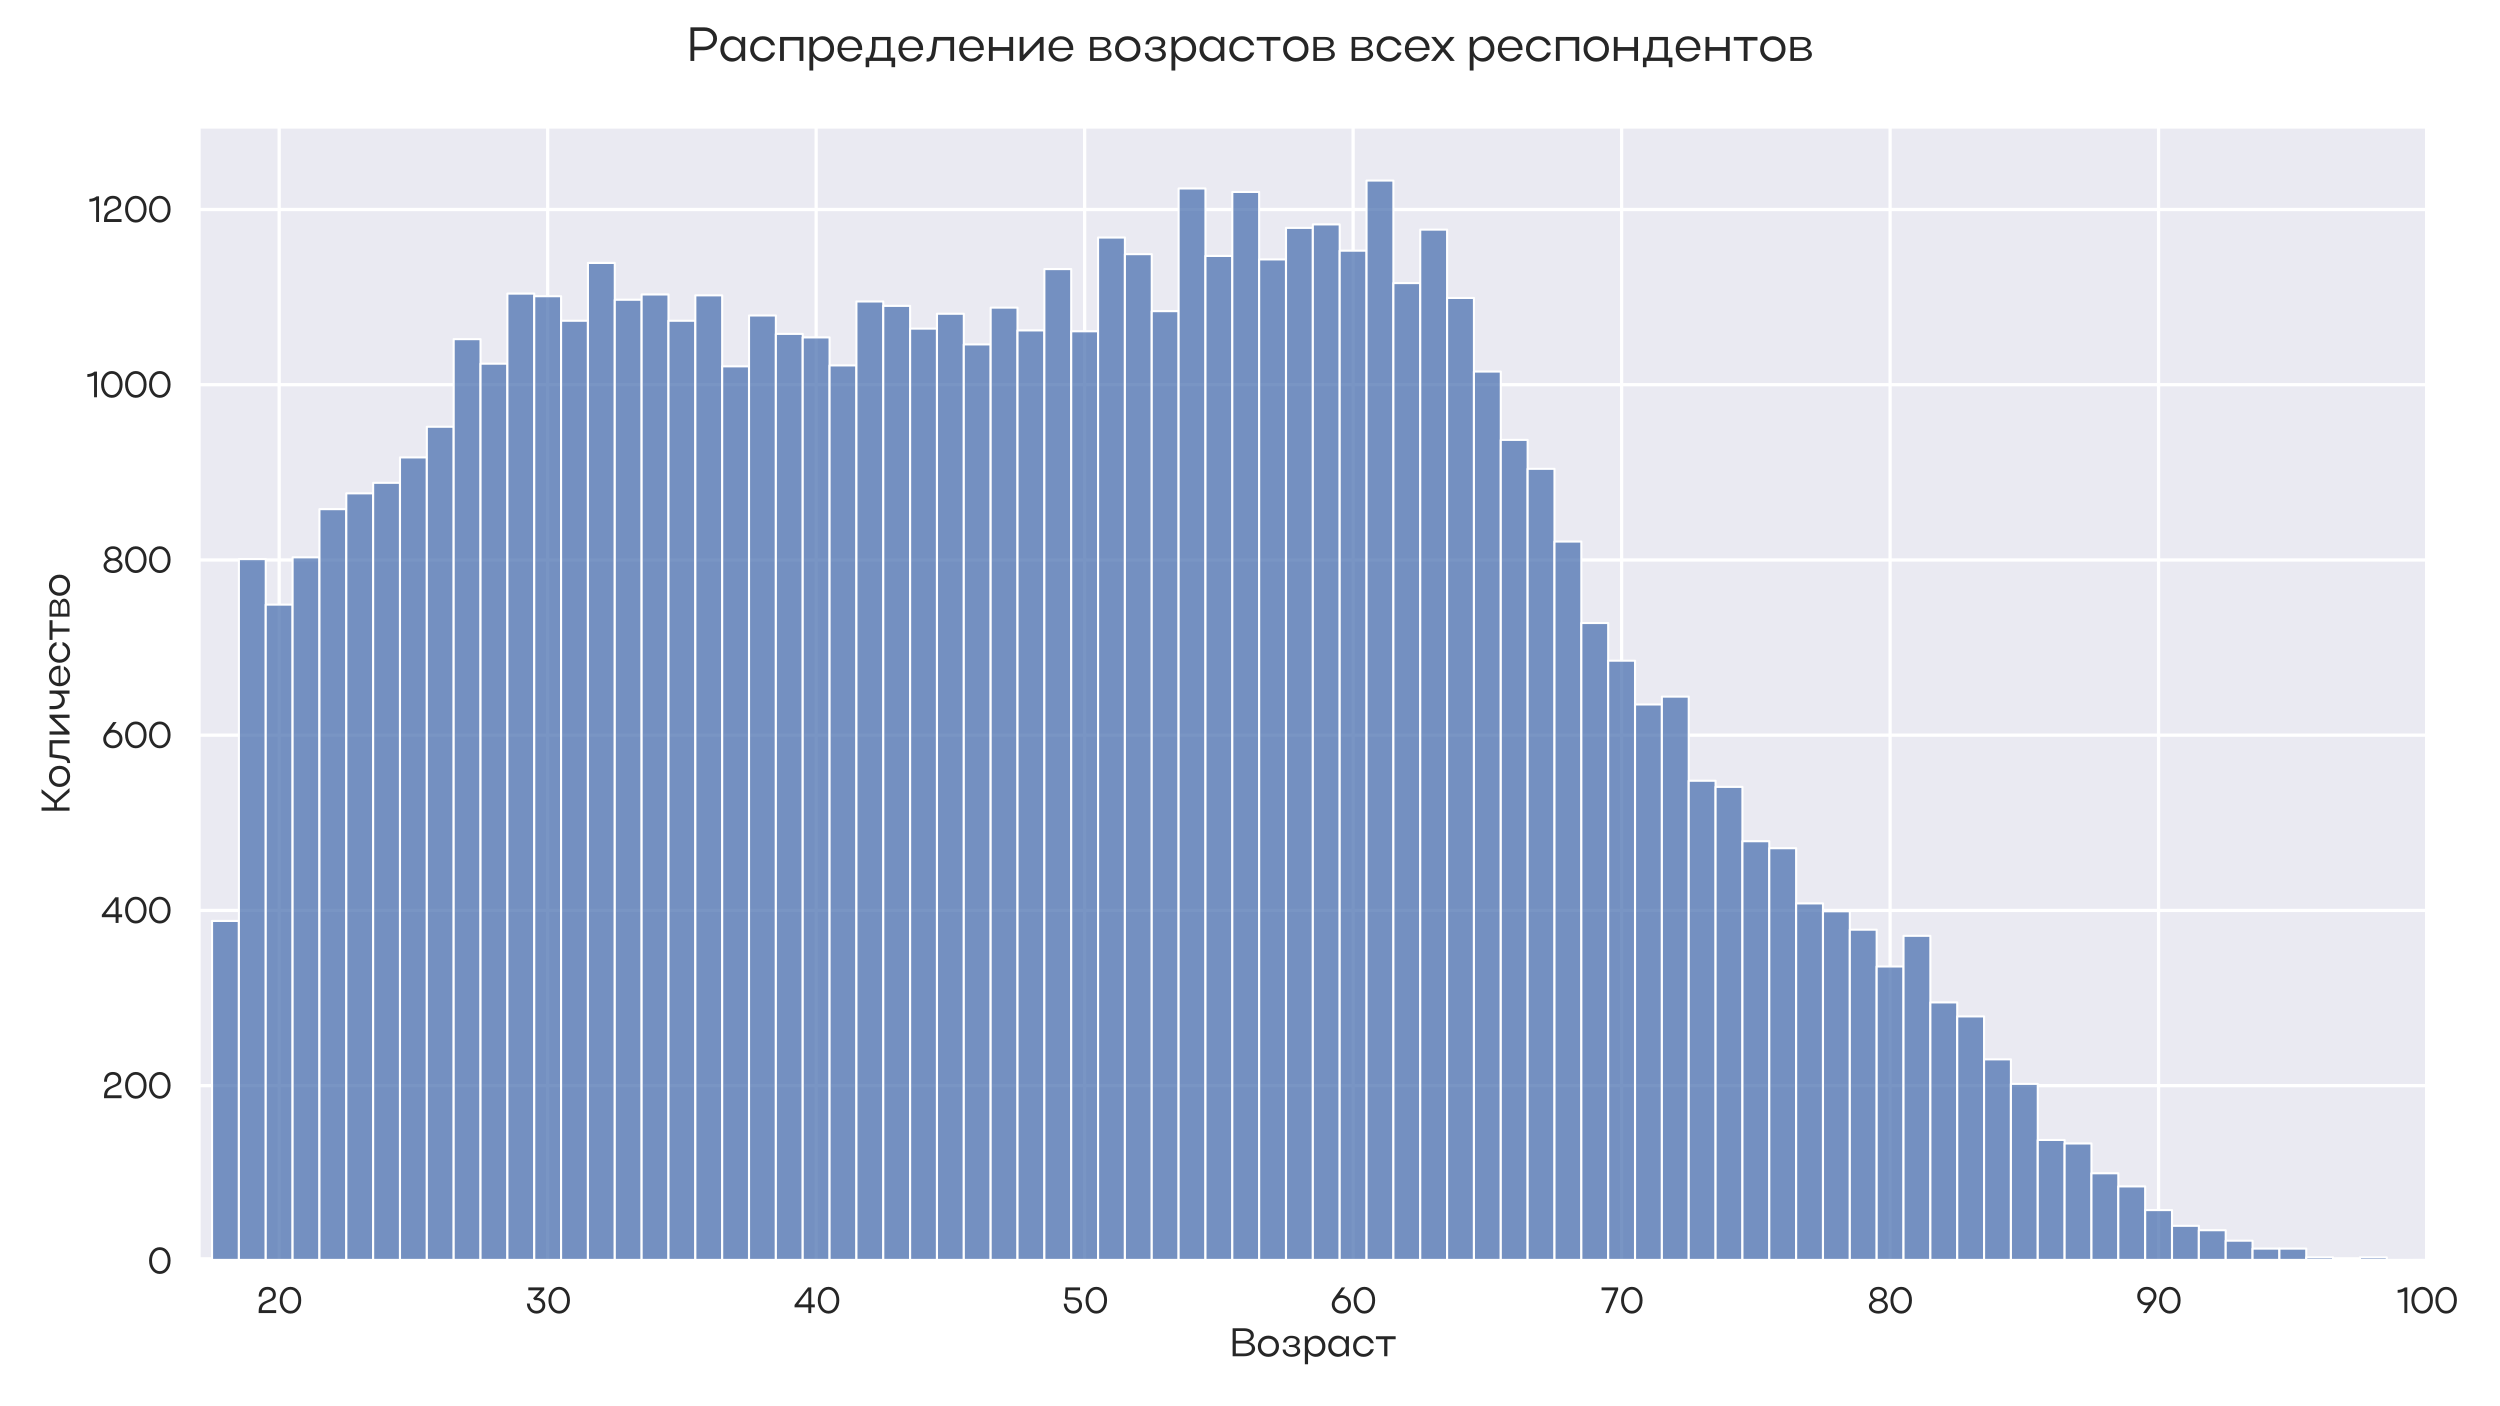 <?xml version="1.0" encoding="utf-8" standalone="no"?>
<!DOCTYPE svg PUBLIC "-//W3C//DTD SVG 1.1//EN"
  "http://www.w3.org/Graphics/SVG/1.1/DTD/svg11.dtd">
<svg xmlns:xlink="http://www.w3.org/1999/xlink" width="1152pt" height="648pt" viewBox="0 0 1152 648" xmlns="http://www.w3.org/2000/svg" version="1.1">
 <defs>
  <style type="text/css">*{stroke-linejoin: round; stroke-linecap: butt}</style>
 </defs>
 <g id="figure_1">
  <g id="patch_1">
   <path d="M 0 648 
L 1152 648 
L 1152 0 
L 0 0 
z
" style="fill: #ffffff"/>
  </g>
  <g id="axes_1">
   <g id="patch_2">
    <path d="M 91.526 581.01 
L 1118.394 581.01 
L 1118.394 58.32 
L 91.526 58.32 
z
" style="fill: #eaeaf2"/>
   </g>
   <g id="matplotlib.axis_1">
    <g id="xtick_1">
     <g id="line2d_1">
      <path d="M 128.642 581.01 
L 128.642 58.32 
" clip-path="url(#p8c863310c8)" style="fill: none; stroke: #ffffff; stroke-width: 1.5; stroke-linecap: round"/>
     </g>
     <g id="text_1">
      <!-- 20 -->
      <g style="fill: #262626" transform="translate(118.057 605.06) scale(0.165 -0.165)">
       <defs>
        <path id="Actay-Regular-32" d="M 1971 4576 
Q 2637 4576 3033 4211 
Q 3430 3846 3430 3200 
Q 3430 2867 3299 2633 
Q 3168 2400 2957 2262 
Q 2746 2125 2486 2019 
Q 2227 1914 1968 1802 
Q 1709 1690 1491 1542 
Q 1274 1395 1130 1132 
Q 986 870 973 512 
L 3488 512 
L 3488 0 
L 429 0 
L 429 339 
Q 429 806 566 1145 
Q 704 1485 925 1670 
Q 1146 1856 1411 1990 
Q 1677 2125 1939 2224 
Q 2202 2323 2422 2435 
Q 2643 2547 2780 2745 
Q 2918 2944 2918 3226 
Q 2918 3629 2659 3859 
Q 2400 4090 1971 4090 
Q 1485 4090 1213 3776 
Q 941 3462 941 2874 
L 429 2874 
Q 429 3667 848 4121 
Q 1267 4576 1971 4576 
z
" transform="scale(0.016)"/>
        <path id="Actay-Regular-30" d="M 275 2234 
Q 275 3245 803 3910 
Q 1331 4576 2144 4576 
Q 2963 4576 3494 3923 
Q 4026 3270 4026 2234 
Q 4026 1210 3494 557 
Q 2963 -96 2144 -96 
Q 1338 -96 806 569 
Q 275 1235 275 2234 
z
M 787 2240 
Q 787 1440 1171 915 
Q 1555 390 2150 390 
Q 2746 390 3130 912 
Q 3514 1434 3514 2240 
Q 3514 3053 3133 3571 
Q 2752 4090 2150 4090 
Q 1549 4090 1168 3568 
Q 787 3046 787 2240 
z
" transform="scale(0.016)"/>
       </defs>
       <use xlink:href="#Actay-Regular-32"/>
       <use xlink:href="#Actay-Regular-30" x="61.3"/>
      </g>
     </g>
    </g>
    <g id="xtick_2">
     <g id="line2d_2">
      <path d="M 252.361 581.01 
L 252.361 58.32 
" clip-path="url(#p8c863310c8)" style="fill: none; stroke: #ffffff; stroke-width: 1.5; stroke-linecap: round"/>
     </g>
     <g id="text_2">
      <!-- 30 -->
      <g style="fill: #262626" transform="translate(241.669 605.06) scale(0.165 -0.165)">
       <defs>
        <path id="Actay-Regular-33" d="M 2739 3968 
L 672 3968 
L 672 4480 
L 3450 4480 
L 3450 4051 
L 2157 2656 
L 2208 2656 
Q 2822 2656 3228 2317 
Q 3635 1978 3635 1325 
Q 3635 717 3200 310 
Q 2765 -96 2106 -96 
Q 1402 -96 915 413 
Q 429 922 429 1664 
L 941 1664 
Q 941 1120 1270 755 
Q 1600 390 2093 390 
Q 2534 390 2828 656 
Q 3123 922 3123 1318 
Q 3123 1734 2844 1993 
Q 2566 2253 2106 2253 
L 1779 2253 
L 1504 2566 
L 2739 3968 
z
" transform="scale(0.016)"/>
       </defs>
       <use xlink:href="#Actay-Regular-33"/>
       <use xlink:href="#Actay-Regular-30" x="62.6"/>
      </g>
     </g>
    </g>
    <g id="xtick_3">
     <g id="line2d_3">
      <path d="M 376.08 581.01 
L 376.08 58.32 
" clip-path="url(#p8c863310c8)" style="fill: none; stroke: #ffffff; stroke-width: 1.5; stroke-linecap: round"/>
     </g>
     <g id="text_3">
      <!-- 40 -->
      <g style="fill: #262626" transform="translate(364.991 605.06) scale(0.165 -0.165)">
       <defs>
        <path id="Actay-Regular-34" d="M 429 998 
L 429 1421 
L 2784 4480 
L 2835 4474 
L 2835 4480 
L 3347 4480 
L 3347 1510 
L 3968 1510 
L 3968 998 
L 3347 998 
L 3347 0 
L 2835 0 
L 2835 998 
L 429 998 
z
M 1069 1510 
L 2835 1510 
L 2835 3885 
L 1069 1510 
z
" transform="scale(0.016)"/>
       </defs>
       <use xlink:href="#Actay-Regular-34"/>
       <use xlink:href="#Actay-Regular-30" x="67.4"/>
      </g>
     </g>
    </g>
    <g id="xtick_4">
     <g id="line2d_4">
      <path d="M 499.799 581.01 
L 499.799 58.32 
" clip-path="url(#p8c863310c8)" style="fill: none; stroke: #ffffff; stroke-width: 1.5; stroke-linecap: round"/>
     </g>
     <g id="text_4">
      <!-- 50 -->
      <g style="fill: #262626" transform="translate(489.041 605.06) scale(0.165 -0.165)">
       <defs>
        <path id="Actay-Regular-35" d="M 2086 -96 
Q 1395 -96 912 406 
Q 429 909 429 1638 
L 941 1638 
Q 941 1094 1267 742 
Q 1594 390 2086 390 
Q 2541 390 2825 662 
Q 3110 934 3110 1370 
Q 3110 1818 2803 2077 
Q 2496 2336 1971 2336 
L 870 2336 
L 634 2605 
L 736 4480 
L 3277 4480 
L 3277 3968 
L 1184 3968 
L 1120 2746 
L 2022 2746 
Q 2758 2746 3190 2371 
Q 3622 1997 3622 1370 
Q 3622 736 3187 320 
Q 2752 -96 2086 -96 
z
" transform="scale(0.016)"/>
       </defs>
       <use xlink:href="#Actay-Regular-35"/>
       <use xlink:href="#Actay-Regular-30" x="63.4"/>
      </g>
     </g>
    </g>
    <g id="xtick_5">
     <g id="line2d_5">
      <path d="M 623.518 581.01 
L 623.518 58.32 
" clip-path="url(#p8c863310c8)" style="fill: none; stroke: #ffffff; stroke-width: 1.5; stroke-linecap: round"/>
     </g>
     <g id="text_5">
      <!-- 60 -->
      <g style="fill: #262626" transform="translate(612.95 605.06) scale(0.165 -0.165)">
       <defs>
        <path id="Actay-Regular-36" d="M 275 1517 
Q 275 2042 634 2554 
L 2010 4480 
L 2618 4480 
L 1651 3110 
Q 1779 3136 1958 3136 
Q 2688 3136 3161 2681 
Q 3635 2227 3635 1516 
Q 3635 806 3161 355 
Q 2688 -96 1958 -96 
Q 1229 -96 752 361 
Q 275 819 275 1517 
z
M 787 1517 
Q 787 1030 1120 710 
Q 1453 390 1958 390 
Q 2477 390 2800 704 
Q 3123 1018 3123 1517 
Q 3123 2016 2796 2333 
Q 2470 2650 1958 2650 
Q 1453 2650 1120 2330 
Q 787 2010 787 1517 
z
" transform="scale(0.016)"/>
       </defs>
       <use xlink:href="#Actay-Regular-36"/>
       <use xlink:href="#Actay-Regular-30" x="61.1"/>
      </g>
     </g>
    </g>
    <g id="xtick_6">
     <g id="line2d_6">
      <path d="M 747.237 581.01 
L 747.237 58.32 
" clip-path="url(#p8c863310c8)" style="fill: none; stroke: #ffffff; stroke-width: 1.5; stroke-linecap: round"/>
     </g>
     <g id="text_6">
      <!-- 70 -->
      <g style="fill: #262626" transform="translate(737.155 605.06) scale(0.165 -0.165)">
       <defs>
        <path id="Actay-Regular-37" d="M 2637 3968 
L 320 3968 
L 320 4480 
L 3213 4480 
L 3213 4051 
L 1530 0 
L 986 0 
L 2637 3968 
z
" transform="scale(0.016)"/>
       </defs>
       <use xlink:href="#Actay-Regular-37"/>
       <use xlink:href="#Actay-Regular-30" x="55.2"/>
      </g>
     </g>
    </g>
    <g id="xtick_7">
     <g id="line2d_7">
      <path d="M 870.956 581.01 
L 870.956 58.32 
" clip-path="url(#p8c863310c8)" style="fill: none; stroke: #ffffff; stroke-width: 1.5; stroke-linecap: round"/>
     </g>
     <g id="text_7">
      <!-- 80 -->
      <g style="fill: #262626" transform="translate(860.462 605.06) scale(0.165 -0.165)">
       <defs>
        <path id="Actay-Regular-38" d="M 275 1184 
Q 275 1530 515 1821 
Q 755 2112 1133 2285 
Q 826 2464 643 2739 
Q 461 3014 461 3334 
Q 461 3866 877 4221 
Q 1293 4576 1926 4576 
Q 2566 4576 2985 4230 
Q 3405 3885 3405 3334 
Q 3405 3002 3229 2730 
Q 3053 2458 2752 2285 
Q 3130 2118 3360 1830 
Q 3590 1542 3590 1184 
Q 3590 621 3120 262 
Q 2650 -96 1926 -96 
Q 1216 -96 745 269 
Q 275 634 275 1184 
z
M 928 3296 
Q 928 2963 1225 2713 
Q 1523 2464 1920 2464 
Q 2342 2464 2636 2704 
Q 2931 2944 2931 3296 
Q 2931 3654 2649 3884 
Q 2368 4115 1920 4115 
Q 1491 4115 1209 3881 
Q 928 3648 928 3296 
z
M 787 1216 
Q 787 845 1110 608 
Q 1434 371 1926 371 
Q 2438 371 2758 608 
Q 3078 845 3078 1216 
Q 3078 1568 2739 1821 
Q 2400 2074 1926 2074 
Q 1472 2074 1129 1814 
Q 787 1555 787 1216 
z
" transform="scale(0.016)"/>
       </defs>
       <use xlink:href="#Actay-Regular-38"/>
       <use xlink:href="#Actay-Regular-30" x="60.2"/>
      </g>
     </g>
    </g>
    <g id="xtick_8">
     <g id="line2d_8">
      <path d="M 994.675 581.01 
L 994.675 58.32 
" clip-path="url(#p8c863310c8)" style="fill: none; stroke: #ffffff; stroke-width: 1.5; stroke-linecap: round"/>
     </g>
     <g id="text_8">
      <!-- 90 -->
      <g style="fill: #262626" transform="translate(984.108 605.06) scale(0.165 -0.165)">
       <defs>
        <path id="Actay-Regular-39" d="M 3635 2970 
Q 3635 2458 3226 1882 
L 1888 0 
L 1286 0 
L 2253 1376 
Q 2125 1350 1952 1350 
Q 1222 1350 748 1804 
Q 275 2259 275 2969 
Q 275 3680 745 4128 
Q 1216 4576 1952 4576 
Q 2675 4576 3155 4118 
Q 3635 3661 3635 2970 
z
M 3123 2970 
Q 3123 3456 2787 3776 
Q 2451 4096 1952 4096 
Q 1434 4096 1110 3785 
Q 787 3475 787 2970 
Q 787 2470 1110 2150 
Q 1434 1830 1952 1830 
Q 2451 1830 2787 2153 
Q 3123 2477 3123 2970 
z
" transform="scale(0.016)"/>
       </defs>
       <use xlink:href="#Actay-Regular-39"/>
       <use xlink:href="#Actay-Regular-30" x="61.1"/>
      </g>
     </g>
    </g>
    <g id="xtick_9">
     <g id="line2d_9">
      <path d="M 1118.394 581.01 
L 1118.394 58.32 
" clip-path="url(#p8c863310c8)" style="fill: none; stroke: #ffffff; stroke-width: 1.5; stroke-linecap: round"/>
     </g>
     <g id="text_9">
      <!-- 100 -->
      <g style="fill: #262626" transform="translate(1104.229 605.06) scale(0.165 -0.165)">
       <defs>
        <path id="Actay-Regular-31" d="M 230 3539 
L 230 4038 
Q 941 4058 1491 4480 
L 1914 4480 
L 1914 0 
L 1402 0 
L 1402 3821 
Q 928 3558 230 3539 
z
" transform="scale(0.016)"/>
       </defs>
       <use xlink:href="#Actay-Regular-31"/>
       <use xlink:href="#Actay-Regular-30" x="37.7"/>
       <use xlink:href="#Actay-Regular-30" x="104.7"/>
      </g>
     </g>
    </g>
    <g id="text_10">
     <!-- Возраст -->
     <g style="fill: #262626" transform="translate(566.575 624.96) scale(0.18 -0.18)">
      <defs>
       <path id="Actay-Regular-412" d="M 493 0 
L 493 4480 
L 2330 4480 
Q 3027 4480 3456 4163 
Q 3885 3846 3885 3322 
Q 3885 2970 3654 2698 
Q 3424 2426 3034 2285 
Q 3533 2170 3811 1888 
Q 4090 1606 4090 1203 
Q 4090 672 3594 336 
Q 3098 0 2330 0 
L 493 0 
z
M 3392 3264 
Q 3392 3603 3097 3820 
Q 2803 4038 2330 4038 
L 1005 4038 
L 1005 2483 
L 2330 2483 
Q 2771 2483 3081 2710 
Q 3392 2938 3392 3264 
z
M 3225 672 
Q 3571 896 3571 1261 
Q 3571 1626 3238 1837 
Q 2906 2048 2330 2048 
L 1005 2048 
L 1005 448 
L 2330 448 
Q 2880 448 3225 672 
z
" transform="scale(0.016)"/>
       <path id="Actay-Regular-43e" d="M 275 1594 
Q 275 2330 755 2813 
Q 1235 3296 1958 3296 
Q 2701 3296 3181 2822 
Q 3661 2349 3661 1594 
Q 3661 851 3181 377 
Q 2701 -96 1958 -96 
Q 1235 -96 755 387 
Q 275 870 275 1594 
z
M 787 1600 
Q 787 1082 1123 736 
Q 1459 390 1958 390 
Q 2490 390 2819 723 
Q 3149 1056 3149 1600 
Q 3149 2144 2819 2480 
Q 2490 2816 1958 2816 
Q 1453 2816 1120 2470 
Q 787 2125 787 1600 
z
" transform="scale(0.016)"/>
       <path id="Actay-Regular-437" d="M 1830 -96 
Q 1229 -96 829 230 
Q 429 557 429 1075 
L 902 1075 
Q 902 723 1168 508 
Q 1434 294 1830 294 
Q 2240 294 2493 457 
Q 2746 621 2746 889 
Q 2746 1158 2483 1321 
Q 2221 1485 1786 1485 
L 1453 1485 
L 1453 1805 
L 1786 1805 
Q 2234 1805 2445 1936 
Q 2656 2067 2656 2355 
Q 2656 2611 2432 2755 
Q 2208 2899 1818 2899 
Q 1466 2899 1229 2697 
Q 992 2496 992 2202 
L 518 2202 
Q 518 2656 892 2966 
Q 1267 3277 1811 3277 
Q 2419 3277 2784 3037 
Q 3149 2797 3149 2406 
Q 3149 1843 2579 1651 
Q 3238 1421 3238 838 
Q 3238 422 2848 163 
Q 2458 -96 1830 -96 
z
" transform="scale(0.016)"/>
       <path id="Actay-Regular-440" d="M 499 3200 
L 941 3200 
L 1005 2566 
Q 1210 2912 1539 3104 
Q 1869 3296 2266 3296 
Q 2918 3296 3353 2813 
Q 3789 2330 3789 1606 
Q 3789 870 3357 387 
Q 2925 -96 2266 -96 
Q 1869 -96 1539 96 
Q 1210 288 1011 634 
L 1011 -1280 
L 499 -1280 
L 499 3200 
z
M 2950 716 
Q 3277 1062 3277 1600 
Q 3277 2138 2950 2486 
Q 2624 2835 2131 2835 
Q 1632 2835 1321 2492 
Q 1011 2150 1011 1600 
Q 1011 1056 1324 713 
Q 1638 371 2131 371 
Q 2624 371 2950 716 
z
" transform="scale(0.016)"/>
       <path id="Actay-Regular-430" d="M 3578 0 
L 3136 0 
L 3072 659 
Q 2880 301 2547 102 
Q 2214 -96 1811 -96 
Q 1152 -96 710 387 
Q 269 870 269 1594 
Q 269 2323 710 2809 
Q 1152 3296 1811 3296 
Q 2214 3296 2544 3097 
Q 2874 2899 3066 2541 
L 3136 3200 
L 3578 3200 
L 3578 0 
z
M 781 1600 
Q 781 1069 1110 720 
Q 1440 371 1946 371 
Q 2438 371 2752 713 
Q 3066 1056 3066 1600 
Q 3066 2144 2752 2489 
Q 2438 2835 1946 2835 
Q 1434 2835 1107 2489 
Q 781 2144 781 1600 
z
" transform="scale(0.016)"/>
       <path id="Actay-Regular-441" d="M 1116 2483 
Q 787 2131 787 1600 
Q 787 1069 1116 720 
Q 1446 371 1952 371 
Q 2349 371 2646 576 
Q 2944 781 3072 1126 
L 3603 1126 
Q 3443 570 3001 237 
Q 2560 -96 1952 -96 
Q 1235 -96 755 387 
Q 275 870 275 1594 
Q 275 2330 752 2813 
Q 1229 3296 1952 3296 
Q 2554 3296 2995 2966 
Q 3437 2637 3597 2080 
L 3066 2080 
Q 2931 2419 2633 2627 
Q 2336 2835 1952 2835 
Q 1446 2835 1116 2483 
z
" transform="scale(0.016)"/>
       <path id="Actay-Regular-442" d="M 1485 0 
L 1485 2720 
L 166 2720 
L 166 3200 
L 3322 3200 
L 3322 2720 
L 1997 2720 
L 1997 0 
L 1485 0 
z
" transform="scale(0.016)"/>
      </defs>
      <use xlink:href="#Actay-Regular-412"/>
      <use xlink:href="#Actay-Regular-43e" x="68"/>
      <use xlink:href="#Actay-Regular-437" x="129.1"/>
      <use xlink:href="#Actay-Regular-440" x="184.8"/>
      <use xlink:href="#Actay-Regular-430" x="248.3"/>
      <use xlink:href="#Actay-Regular-441" x="311.8"/>
      <use xlink:href="#Actay-Regular-442" x="372.1"/>
     </g>
    </g>
   </g>
   <g id="matplotlib.axis_2">
    <g id="ytick_1">
     <g id="line2d_10">
      <path d="M 91.526 581.01 
L 1118.394 581.01 
" clip-path="url(#p8c863310c8)" style="fill: none; stroke: #ffffff; stroke-width: 1.5; stroke-linecap: round"/>
     </g>
     <g id="text_11">
      <!-- 0 -->
      <g style="fill: #262626" transform="translate(67.971 586.785) scale(0.165 -0.165)">
       <use xlink:href="#Actay-Regular-30"/>
      </g>
     </g>
    </g>
    <g id="ytick_2">
     <g id="line2d_11">
      <path d="M 91.526 500.264 
L 1118.394 500.264 
" clip-path="url(#p8c863310c8)" style="fill: none; stroke: #ffffff; stroke-width: 1.5; stroke-linecap: round"/>
     </g>
     <g id="text_12">
      <!-- 200 -->
      <g style="fill: #262626" transform="translate(46.802 506.039) scale(0.165 -0.165)">
       <use xlink:href="#Actay-Regular-32"/>
       <use xlink:href="#Actay-Regular-30" x="61.3"/>
       <use xlink:href="#Actay-Regular-30" x="128.3"/>
      </g>
     </g>
    </g>
    <g id="ytick_3">
     <g id="line2d_12">
      <path d="M 91.526 419.518 
L 1118.394 419.518 
" clip-path="url(#p8c863310c8)" style="fill: none; stroke: #ffffff; stroke-width: 1.5; stroke-linecap: round"/>
     </g>
     <g id="text_13">
      <!-- 400 -->
      <g style="fill: #262626" transform="translate(45.794 425.293) scale(0.165 -0.165)">
       <use xlink:href="#Actay-Regular-34"/>
       <use xlink:href="#Actay-Regular-30" x="67.4"/>
       <use xlink:href="#Actay-Regular-30" x="134.4"/>
      </g>
     </g>
    </g>
    <g id="ytick_4">
     <g id="line2d_13">
      <path d="M 91.526 338.772 
L 1118.394 338.772 
" clip-path="url(#p8c863310c8)" style="fill: none; stroke: #ffffff; stroke-width: 1.5; stroke-linecap: round"/>
     </g>
     <g id="text_14">
      <!-- 600 -->
      <g style="fill: #262626" transform="translate(46.836 344.547) scale(0.165 -0.165)">
       <use xlink:href="#Actay-Regular-36"/>
       <use xlink:href="#Actay-Regular-30" x="61.1"/>
       <use xlink:href="#Actay-Regular-30" x="128.1"/>
      </g>
     </g>
    </g>
    <g id="ytick_5">
     <g id="line2d_14">
      <path d="M 91.526 258.025 
L 1118.394 258.025 
" clip-path="url(#p8c863310c8)" style="fill: none; stroke: #ffffff; stroke-width: 1.5; stroke-linecap: round"/>
     </g>
     <g id="text_15">
      <!-- 800 -->
      <g style="fill: #262626" transform="translate(46.983 263.8) scale(0.165 -0.165)">
       <use xlink:href="#Actay-Regular-38"/>
       <use xlink:href="#Actay-Regular-30" x="60.2"/>
       <use xlink:href="#Actay-Regular-30" x="127.2"/>
      </g>
     </g>
    </g>
    <g id="ytick_6">
     <g id="line2d_15">
      <path d="M 91.526 177.279 
L 1118.394 177.279 
" clip-path="url(#p8c863310c8)" style="fill: none; stroke: #ffffff; stroke-width: 1.5; stroke-linecap: round"/>
     </g>
     <g id="text_16">
      <!-- 1000 -->
      <g style="fill: #262626" transform="translate(39.64 183.054) scale(0.165 -0.165)">
       <use xlink:href="#Actay-Regular-31"/>
       <use xlink:href="#Actay-Regular-30" x="37.7"/>
       <use xlink:href="#Actay-Regular-30" x="104.7"/>
       <use xlink:href="#Actay-Regular-30" x="171.7"/>
      </g>
     </g>
    </g>
    <g id="ytick_7">
     <g id="line2d_16">
      <path d="M 91.526 96.533 
L 1118.394 96.533 
" clip-path="url(#p8c863310c8)" style="fill: none; stroke: #ffffff; stroke-width: 1.5; stroke-linecap: round"/>
     </g>
     <g id="text_17">
      <!-- 1200 -->
      <g style="fill: #262626" transform="translate(40.581 102.308) scale(0.165 -0.165)">
       <use xlink:href="#Actay-Regular-31"/>
       <use xlink:href="#Actay-Regular-32" x="37.7"/>
       <use xlink:href="#Actay-Regular-30" x="99"/>
       <use xlink:href="#Actay-Regular-30" x="166"/>
      </g>
     </g>
    </g>
    <g id="text_18">
     <!-- Количество -->
     <g style="fill: #262626" transform="translate(32.04 374.978) rotate(-90) scale(0.18 -0.18)">
      <defs>
       <path id="Actay-Regular-41a" d="M 1005 2010 
L 1005 0 
L 493 0 
L 493 4480 
L 1005 4480 
L 1005 2470 
L 1734 2470 
L 3322 4480 
L 3936 4480 
L 2144 2240 
L 4109 0 
L 3475 0 
L 1728 2010 
L 1005 2010 
z
" transform="scale(0.016)"/>
       <path id="Actay-Regular-43b" d="M 986 1338 
L 1235 3200 
L 3942 3200 
L 3942 0 
L 3430 0 
L 3430 2720 
L 1683 2720 
L 1498 1299 
Q 1414 538 1132 221 
Q 851 -96 275 -96 
L 275 371 
Q 602 371 758 588 
Q 915 806 986 1338 
z
" transform="scale(0.016)"/>
       <path id="Actay-Regular-438" d="M 3680 0 
L 3168 0 
L 3168 2413 
L 922 0 
L 493 0 
L 493 3200 
L 1005 3200 
L 1005 800 
L 3258 3200 
L 3680 3200 
L 3680 0 
z
" transform="scale(0.016)"/>
       <path id="Actay-Regular-447" d="M 2970 2432 
L 2970 3200 
L 3482 3200 
L 3482 0 
L 2970 0 
L 2970 1408 
Q 2586 749 1869 749 
Q 1254 749 873 1209 
Q 493 1670 493 2432 
L 493 3200 
L 1005 3200 
L 1005 2432 
Q 1005 1894 1277 1561 
Q 1549 1229 1990 1229 
Q 2419 1229 2694 1565 
Q 2970 1901 2970 2432 
z
" transform="scale(0.016)"/>
       <path id="Actay-Regular-435" d="M 3565 1453 
L 794 1453 
Q 838 954 1148 634 
Q 1459 314 1914 314 
Q 2592 314 2938 909 
L 3462 909 
Q 3264 442 2854 173 
Q 2445 -96 1914 -96 
Q 1210 -96 742 387 
Q 275 870 275 1594 
Q 275 2330 739 2813 
Q 1203 3296 1914 3296 
Q 2643 3296 3107 2822 
Q 3571 2349 3571 1594 
Q 3571 1574 3568 1526 
Q 3565 1478 3565 1453 
z
M 794 1747 
L 3053 1747 
Q 3008 2253 2697 2563 
Q 2387 2874 1914 2874 
Q 1459 2874 1148 2560 
Q 838 2246 794 1747 
z
" transform="scale(0.016)"/>
       <path id="Actay-Regular-432" d="M 493 0 
L 493 3200 
L 2016 3200 
Q 2554 3200 2883 2973 
Q 3213 2746 3213 2381 
Q 3213 2131 3037 1932 
Q 2861 1734 2566 1632 
Q 2938 1549 3149 1350 
Q 3360 1152 3360 864 
Q 3360 480 2989 240 
Q 2618 0 2016 0 
L 493 0 
z
M 2752 2323 
Q 2752 2560 2550 2697 
Q 2349 2835 2016 2835 
L 966 2835 
L 966 1792 
L 2016 1792 
Q 2323 1792 2537 1945 
Q 2752 2099 2752 2323 
z
M 2886 902 
Q 2886 1152 2652 1299 
Q 2419 1446 2016 1446 
L 966 1446 
L 966 371 
L 2016 371 
Q 2413 371 2649 515 
Q 2886 659 2886 902 
z
" transform="scale(0.016)"/>
      </defs>
      <use xlink:href="#Actay-Regular-41a"/>
      <use xlink:href="#Actay-Regular-43e" x="64.2"/>
      <use xlink:href="#Actay-Regular-43b" x="125.3"/>
      <use xlink:href="#Actay-Regular-438" x="194.7"/>
      <use xlink:href="#Actay-Regular-447" x="259.8"/>
      <use xlink:href="#Actay-Regular-435" x="322"/>
      <use xlink:href="#Actay-Regular-441" x="382.1"/>
      <use xlink:href="#Actay-Regular-442" x="442.4"/>
      <use xlink:href="#Actay-Regular-432" x="496.8"/>
      <use xlink:href="#Actay-Regular-43e" x="553.5"/>
     </g>
    </g>
   </g>
   <g id="patch_3">
    <path d="M 85.34 581.01 
L 97.712 581.01 
L 97.712 579.799 
L 85.34 579.799 
z
" clip-path="url(#p8c863310c8)" style="fill: #4c72b0; fill-opacity: 0.75; stroke: #ffffff; stroke-width: 0.966; stroke-linejoin: miter"/>
   </g>
   <g id="patch_4">
    <path d="M 97.712 581.01 
L 110.084 581.01 
L 110.084 424.362 
L 97.712 424.362 
z
" clip-path="url(#p8c863310c8)" style="fill: #4c72b0; fill-opacity: 0.75; stroke: #ffffff; stroke-width: 0.966; stroke-linejoin: miter"/>
   </g>
   <g id="patch_5">
    <path d="M 110.084 581.01 
L 122.456 581.01 
L 122.456 257.622 
L 110.084 257.622 
z
" clip-path="url(#p8c863310c8)" style="fill: #4c72b0; fill-opacity: 0.75; stroke: #ffffff; stroke-width: 0.966; stroke-linejoin: miter"/>
   </g>
   <g id="patch_6">
    <path d="M 122.456 581.01 
L 134.828 581.01 
L 134.828 278.616 
L 122.456 278.616 
z
" clip-path="url(#p8c863310c8)" style="fill: #4c72b0; fill-opacity: 0.75; stroke: #ffffff; stroke-width: 0.966; stroke-linejoin: miter"/>
   </g>
   <g id="patch_7">
    <path d="M 134.828 581.01 
L 147.2 581.01 
L 147.2 256.814 
L 134.828 256.814 
z
" clip-path="url(#p8c863310c8)" style="fill: #4c72b0; fill-opacity: 0.75; stroke: #ffffff; stroke-width: 0.966; stroke-linejoin: miter"/>
   </g>
   <g id="patch_8">
    <path d="M 147.2 581.01 
L 159.572 581.01 
L 159.572 234.609 
L 147.2 234.609 
z
" clip-path="url(#p8c863310c8)" style="fill: #4c72b0; fill-opacity: 0.75; stroke: #ffffff; stroke-width: 0.966; stroke-linejoin: miter"/>
   </g>
   <g id="patch_9">
    <path d="M 159.572 581.01 
L 171.943 581.01 
L 171.943 227.342 
L 159.572 227.342 
z
" clip-path="url(#p8c863310c8)" style="fill: #4c72b0; fill-opacity: 0.75; stroke: #ffffff; stroke-width: 0.966; stroke-linejoin: miter"/>
   </g>
   <g id="patch_10">
    <path d="M 171.943 581.01 
L 184.315 581.01 
L 184.315 222.497 
L 171.943 222.497 
z
" clip-path="url(#p8c863310c8)" style="fill: #4c72b0; fill-opacity: 0.75; stroke: #ffffff; stroke-width: 0.966; stroke-linejoin: miter"/>
   </g>
   <g id="patch_11">
    <path d="M 184.315 581.01 
L 196.687 581.01 
L 196.687 210.789 
L 184.315 210.789 
z
" clip-path="url(#p8c863310c8)" style="fill: #4c72b0; fill-opacity: 0.75; stroke: #ffffff; stroke-width: 0.966; stroke-linejoin: miter"/>
   </g>
   <g id="patch_12">
    <path d="M 196.687 581.01 
L 209.059 581.01 
L 209.059 196.658 
L 196.687 196.658 
z
" clip-path="url(#p8c863310c8)" style="fill: #4c72b0; fill-opacity: 0.75; stroke: #ffffff; stroke-width: 0.966; stroke-linejoin: miter"/>
   </g>
   <g id="patch_13">
    <path d="M 209.059 581.01 
L 221.431 581.01 
L 221.431 156.285 
L 209.059 156.285 
z
" clip-path="url(#p8c863310c8)" style="fill: #4c72b0; fill-opacity: 0.75; stroke: #ffffff; stroke-width: 0.966; stroke-linejoin: miter"/>
   </g>
   <g id="patch_14">
    <path d="M 221.431 581.01 
L 233.803 581.01 
L 233.803 167.59 
L 221.431 167.59 
z
" clip-path="url(#p8c863310c8)" style="fill: #4c72b0; fill-opacity: 0.75; stroke: #ffffff; stroke-width: 0.966; stroke-linejoin: miter"/>
   </g>
   <g id="patch_15">
    <path d="M 233.803 581.01 
L 246.175 581.01 
L 246.175 135.291 
L 233.803 135.291 
z
" clip-path="url(#p8c863310c8)" style="fill: #4c72b0; fill-opacity: 0.75; stroke: #ffffff; stroke-width: 0.966; stroke-linejoin: miter"/>
   </g>
   <g id="patch_16">
    <path d="M 246.175 581.01 
L 258.547 581.01 
L 258.547 136.502 
L 246.175 136.502 
z
" clip-path="url(#p8c863310c8)" style="fill: #4c72b0; fill-opacity: 0.75; stroke: #ffffff; stroke-width: 0.966; stroke-linejoin: miter"/>
   </g>
   <g id="patch_17">
    <path d="M 258.547 581.01 
L 270.919 581.01 
L 270.919 147.807 
L 258.547 147.807 
z
" clip-path="url(#p8c863310c8)" style="fill: #4c72b0; fill-opacity: 0.75; stroke: #ffffff; stroke-width: 0.966; stroke-linejoin: miter"/>
   </g>
   <g id="patch_18">
    <path d="M 270.919 581.01 
L 283.291 581.01 
L 283.291 121.161 
L 270.919 121.161 
z
" clip-path="url(#p8c863310c8)" style="fill: #4c72b0; fill-opacity: 0.75; stroke: #ffffff; stroke-width: 0.966; stroke-linejoin: miter"/>
   </g>
   <g id="patch_19">
    <path d="M 283.291 581.01 
L 295.663 581.01 
L 295.663 138.117 
L 283.291 138.117 
z
" clip-path="url(#p8c863310c8)" style="fill: #4c72b0; fill-opacity: 0.75; stroke: #ffffff; stroke-width: 0.966; stroke-linejoin: miter"/>
   </g>
   <g id="patch_20">
    <path d="M 295.663 581.01 
L 308.034 581.01 
L 308.034 135.695 
L 295.663 135.695 
z
" clip-path="url(#p8c863310c8)" style="fill: #4c72b0; fill-opacity: 0.75; stroke: #ffffff; stroke-width: 0.966; stroke-linejoin: miter"/>
   </g>
   <g id="patch_21">
    <path d="M 308.034 581.01 
L 320.406 581.01 
L 320.406 147.807 
L 308.034 147.807 
z
" clip-path="url(#p8c863310c8)" style="fill: #4c72b0; fill-opacity: 0.75; stroke: #ffffff; stroke-width: 0.966; stroke-linejoin: miter"/>
   </g>
   <g id="patch_22">
    <path d="M 320.406 581.01 
L 332.778 581.01 
L 332.778 136.099 
L 320.406 136.099 
z
" clip-path="url(#p8c863310c8)" style="fill: #4c72b0; fill-opacity: 0.75; stroke: #ffffff; stroke-width: 0.966; stroke-linejoin: miter"/>
   </g>
   <g id="patch_23">
    <path d="M 332.778 581.01 
L 345.15 581.01 
L 345.15 168.801 
L 332.778 168.801 
z
" clip-path="url(#p8c863310c8)" style="fill: #4c72b0; fill-opacity: 0.75; stroke: #ffffff; stroke-width: 0.966; stroke-linejoin: miter"/>
   </g>
   <g id="patch_24">
    <path d="M 345.15 581.01 
L 357.522 581.01 
L 357.522 145.385 
L 345.15 145.385 
z
" clip-path="url(#p8c863310c8)" style="fill: #4c72b0; fill-opacity: 0.75; stroke: #ffffff; stroke-width: 0.966; stroke-linejoin: miter"/>
   </g>
   <g id="patch_25">
    <path d="M 357.522 581.01 
L 369.894 581.01 
L 369.894 153.863 
L 357.522 153.863 
z
" clip-path="url(#p8c863310c8)" style="fill: #4c72b0; fill-opacity: 0.75; stroke: #ffffff; stroke-width: 0.966; stroke-linejoin: miter"/>
   </g>
   <g id="patch_26">
    <path d="M 369.894 581.01 
L 382.266 581.01 
L 382.266 155.478 
L 369.894 155.478 
z
" clip-path="url(#p8c863310c8)" style="fill: #4c72b0; fill-opacity: 0.75; stroke: #ffffff; stroke-width: 0.966; stroke-linejoin: miter"/>
   </g>
   <g id="patch_27">
    <path d="M 382.266 581.01 
L 394.638 581.01 
L 394.638 168.397 
L 382.266 168.397 
z
" clip-path="url(#p8c863310c8)" style="fill: #4c72b0; fill-opacity: 0.75; stroke: #ffffff; stroke-width: 0.966; stroke-linejoin: miter"/>
   </g>
   <g id="patch_28">
    <path d="M 394.638 581.01 
L 407.01 581.01 
L 407.01 138.925 
L 394.638 138.925 
z
" clip-path="url(#p8c863310c8)" style="fill: #4c72b0; fill-opacity: 0.75; stroke: #ffffff; stroke-width: 0.966; stroke-linejoin: miter"/>
   </g>
   <g id="patch_29">
    <path d="M 407.01 581.01 
L 419.382 581.01 
L 419.382 140.943 
L 407.01 140.943 
z
" clip-path="url(#p8c863310c8)" style="fill: #4c72b0; fill-opacity: 0.75; stroke: #ffffff; stroke-width: 0.966; stroke-linejoin: miter"/>
   </g>
   <g id="patch_30">
    <path d="M 419.382 581.01 
L 431.754 581.01 
L 431.754 151.44 
L 419.382 151.44 
z
" clip-path="url(#p8c863310c8)" style="fill: #4c72b0; fill-opacity: 0.75; stroke: #ffffff; stroke-width: 0.966; stroke-linejoin: miter"/>
   </g>
   <g id="patch_31">
    <path d="M 431.754 581.01 
L 444.125 581.01 
L 444.125 144.577 
L 431.754 144.577 
z
" clip-path="url(#p8c863310c8)" style="fill: #4c72b0; fill-opacity: 0.75; stroke: #ffffff; stroke-width: 0.966; stroke-linejoin: miter"/>
   </g>
   <g id="patch_32">
    <path d="M 444.125 581.01 
L 456.497 581.01 
L 456.497 158.708 
L 444.125 158.708 
z
" clip-path="url(#p8c863310c8)" style="fill: #4c72b0; fill-opacity: 0.75; stroke: #ffffff; stroke-width: 0.966; stroke-linejoin: miter"/>
   </g>
   <g id="patch_33">
    <path d="M 456.497 581.01 
L 468.869 581.01 
L 468.869 141.751 
L 456.497 141.751 
z
" clip-path="url(#p8c863310c8)" style="fill: #4c72b0; fill-opacity: 0.75; stroke: #ffffff; stroke-width: 0.966; stroke-linejoin: miter"/>
   </g>
   <g id="patch_34">
    <path d="M 468.869 581.01 
L 481.241 581.01 
L 481.241 152.248 
L 468.869 152.248 
z
" clip-path="url(#p8c863310c8)" style="fill: #4c72b0; fill-opacity: 0.75; stroke: #ffffff; stroke-width: 0.966; stroke-linejoin: miter"/>
   </g>
   <g id="patch_35">
    <path d="M 481.241 581.01 
L 493.613 581.01 
L 493.613 123.987 
L 481.241 123.987 
z
" clip-path="url(#p8c863310c8)" style="fill: #4c72b0; fill-opacity: 0.75; stroke: #ffffff; stroke-width: 0.966; stroke-linejoin: miter"/>
   </g>
   <g id="patch_36">
    <path d="M 493.613 581.01 
L 505.985 581.01 
L 505.985 152.652 
L 493.613 152.652 
z
" clip-path="url(#p8c863310c8)" style="fill: #4c72b0; fill-opacity: 0.75; stroke: #ffffff; stroke-width: 0.966; stroke-linejoin: miter"/>
   </g>
   <g id="patch_37">
    <path d="M 505.985 581.01 
L 518.357 581.01 
L 518.357 109.452 
L 505.985 109.452 
z
" clip-path="url(#p8c863310c8)" style="fill: #4c72b0; fill-opacity: 0.75; stroke: #ffffff; stroke-width: 0.966; stroke-linejoin: miter"/>
   </g>
   <g id="patch_38">
    <path d="M 518.357 581.01 
L 530.729 581.01 
L 530.729 117.123 
L 518.357 117.123 
z
" clip-path="url(#p8c863310c8)" style="fill: #4c72b0; fill-opacity: 0.75; stroke: #ffffff; stroke-width: 0.966; stroke-linejoin: miter"/>
   </g>
   <g id="patch_39">
    <path d="M 530.729 581.01 
L 543.101 581.01 
L 543.101 143.366 
L 530.729 143.366 
z
" clip-path="url(#p8c863310c8)" style="fill: #4c72b0; fill-opacity: 0.75; stroke: #ffffff; stroke-width: 0.966; stroke-linejoin: miter"/>
   </g>
   <g id="patch_40">
    <path d="M 543.101 581.01 
L 555.473 581.01 
L 555.473 86.844 
L 543.101 86.844 
z
" clip-path="url(#p8c863310c8)" style="fill: #4c72b0; fill-opacity: 0.75; stroke: #ffffff; stroke-width: 0.966; stroke-linejoin: miter"/>
   </g>
   <g id="patch_41">
    <path d="M 555.473 581.01 
L 567.845 581.01 
L 567.845 117.931 
L 555.473 117.931 
z
" clip-path="url(#p8c863310c8)" style="fill: #4c72b0; fill-opacity: 0.75; stroke: #ffffff; stroke-width: 0.966; stroke-linejoin: miter"/>
   </g>
   <g id="patch_42">
    <path d="M 567.845 581.01 
L 580.216 581.01 
L 580.216 88.459 
L 567.845 88.459 
z
" clip-path="url(#p8c863310c8)" style="fill: #4c72b0; fill-opacity: 0.75; stroke: #ffffff; stroke-width: 0.966; stroke-linejoin: miter"/>
   </g>
   <g id="patch_43">
    <path d="M 580.216 581.01 
L 592.588 581.01 
L 592.588 119.546 
L 580.216 119.546 
z
" clip-path="url(#p8c863310c8)" style="fill: #4c72b0; fill-opacity: 0.75; stroke: #ffffff; stroke-width: 0.966; stroke-linejoin: miter"/>
   </g>
   <g id="patch_44">
    <path d="M 592.588 581.01 
L 604.96 581.01 
L 604.96 105.011 
L 592.588 105.011 
z
" clip-path="url(#p8c863310c8)" style="fill: #4c72b0; fill-opacity: 0.75; stroke: #ffffff; stroke-width: 0.966; stroke-linejoin: miter"/>
   </g>
   <g id="patch_45">
    <path d="M 604.96 581.01 
L 617.332 581.01 
L 617.332 103.397 
L 604.96 103.397 
z
" clip-path="url(#p8c863310c8)" style="fill: #4c72b0; fill-opacity: 0.75; stroke: #ffffff; stroke-width: 0.966; stroke-linejoin: miter"/>
   </g>
   <g id="patch_46">
    <path d="M 617.332 581.01 
L 629.704 581.01 
L 629.704 115.508 
L 617.332 115.508 
z
" clip-path="url(#p8c863310c8)" style="fill: #4c72b0; fill-opacity: 0.75; stroke: #ffffff; stroke-width: 0.966; stroke-linejoin: miter"/>
   </g>
   <g id="patch_47">
    <path d="M 629.704 581.01 
L 642.076 581.01 
L 642.076 83.21 
L 629.704 83.21 
z
" clip-path="url(#p8c863310c8)" style="fill: #4c72b0; fill-opacity: 0.75; stroke: #ffffff; stroke-width: 0.966; stroke-linejoin: miter"/>
   </g>
   <g id="patch_48">
    <path d="M 642.076 581.01 
L 654.448 581.01 
L 654.448 130.446 
L 642.076 130.446 
z
" clip-path="url(#p8c863310c8)" style="fill: #4c72b0; fill-opacity: 0.75; stroke: #ffffff; stroke-width: 0.966; stroke-linejoin: miter"/>
   </g>
   <g id="patch_49">
    <path d="M 654.448 581.01 
L 666.82 581.01 
L 666.82 105.819 
L 654.448 105.819 
z
" clip-path="url(#p8c863310c8)" style="fill: #4c72b0; fill-opacity: 0.75; stroke: #ffffff; stroke-width: 0.966; stroke-linejoin: miter"/>
   </g>
   <g id="patch_50">
    <path d="M 666.82 581.01 
L 679.192 581.01 
L 679.192 137.31 
L 666.82 137.31 
z
" clip-path="url(#p8c863310c8)" style="fill: #4c72b0; fill-opacity: 0.75; stroke: #ffffff; stroke-width: 0.966; stroke-linejoin: miter"/>
   </g>
   <g id="patch_51">
    <path d="M 679.192 581.01 
L 691.564 581.01 
L 691.564 171.223 
L 679.192 171.223 
z
" clip-path="url(#p8c863310c8)" style="fill: #4c72b0; fill-opacity: 0.75; stroke: #ffffff; stroke-width: 0.966; stroke-linejoin: miter"/>
   </g>
   <g id="patch_52">
    <path d="M 691.564 581.01 
L 703.936 581.01 
L 703.936 202.714 
L 691.564 202.714 
z
" clip-path="url(#p8c863310c8)" style="fill: #4c72b0; fill-opacity: 0.75; stroke: #ffffff; stroke-width: 0.966; stroke-linejoin: miter"/>
   </g>
   <g id="patch_53">
    <path d="M 703.936 581.01 
L 716.307 581.01 
L 716.307 216.037 
L 703.936 216.037 
z
" clip-path="url(#p8c863310c8)" style="fill: #4c72b0; fill-opacity: 0.75; stroke: #ffffff; stroke-width: 0.966; stroke-linejoin: miter"/>
   </g>
   <g id="patch_54">
    <path d="M 716.307 581.01 
L 728.679 581.01 
L 728.679 249.547 
L 716.307 249.547 
z
" clip-path="url(#p8c863310c8)" style="fill: #4c72b0; fill-opacity: 0.75; stroke: #ffffff; stroke-width: 0.966; stroke-linejoin: miter"/>
   </g>
   <g id="patch_55">
    <path d="M 728.679 581.01 
L 741.051 581.01 
L 741.051 287.094 
L 728.679 287.094 
z
" clip-path="url(#p8c863310c8)" style="fill: #4c72b0; fill-opacity: 0.75; stroke: #ffffff; stroke-width: 0.966; stroke-linejoin: miter"/>
   </g>
   <g id="patch_56">
    <path d="M 741.051 581.01 
L 753.423 581.01 
L 753.423 304.454 
L 741.051 304.454 
z
" clip-path="url(#p8c863310c8)" style="fill: #4c72b0; fill-opacity: 0.75; stroke: #ffffff; stroke-width: 0.966; stroke-linejoin: miter"/>
   </g>
   <g id="patch_57">
    <path d="M 753.423 581.01 
L 765.795 581.01 
L 765.795 324.641 
L 753.423 324.641 
z
" clip-path="url(#p8c863310c8)" style="fill: #4c72b0; fill-opacity: 0.75; stroke: #ffffff; stroke-width: 0.966; stroke-linejoin: miter"/>
   </g>
   <g id="patch_58">
    <path d="M 765.795 581.01 
L 778.167 581.01 
L 778.167 321.007 
L 765.795 321.007 
z
" clip-path="url(#p8c863310c8)" style="fill: #4c72b0; fill-opacity: 0.75; stroke: #ffffff; stroke-width: 0.966; stroke-linejoin: miter"/>
   </g>
   <g id="patch_59">
    <path d="M 778.167 581.01 
L 790.539 581.01 
L 790.539 359.766 
L 778.167 359.766 
z
" clip-path="url(#p8c863310c8)" style="fill: #4c72b0; fill-opacity: 0.75; stroke: #ffffff; stroke-width: 0.966; stroke-linejoin: miter"/>
   </g>
   <g id="patch_60">
    <path d="M 790.539 581.01 
L 802.911 581.01 
L 802.911 362.592 
L 790.539 362.592 
z
" clip-path="url(#p8c863310c8)" style="fill: #4c72b0; fill-opacity: 0.75; stroke: #ffffff; stroke-width: 0.966; stroke-linejoin: miter"/>
   </g>
   <g id="patch_61">
    <path d="M 802.911 581.01 
L 815.283 581.01 
L 815.283 387.623 
L 802.911 387.623 
z
" clip-path="url(#p8c863310c8)" style="fill: #4c72b0; fill-opacity: 0.75; stroke: #ffffff; stroke-width: 0.966; stroke-linejoin: miter"/>
   </g>
   <g id="patch_62">
    <path d="M 815.283 581.01 
L 827.655 581.01 
L 827.655 390.853 
L 815.283 390.853 
z
" clip-path="url(#p8c863310c8)" style="fill: #4c72b0; fill-opacity: 0.75; stroke: #ffffff; stroke-width: 0.966; stroke-linejoin: miter"/>
   </g>
   <g id="patch_63">
    <path d="M 827.655 581.01 
L 840.027 581.01 
L 840.027 416.288 
L 827.655 416.288 
z
" clip-path="url(#p8c863310c8)" style="fill: #4c72b0; fill-opacity: 0.75; stroke: #ffffff; stroke-width: 0.966; stroke-linejoin: miter"/>
   </g>
   <g id="patch_64">
    <path d="M 840.027 581.01 
L 852.398 581.01 
L 852.398 419.921 
L 840.027 419.921 
z
" clip-path="url(#p8c863310c8)" style="fill: #4c72b0; fill-opacity: 0.75; stroke: #ffffff; stroke-width: 0.966; stroke-linejoin: miter"/>
   </g>
   <g id="patch_65">
    <path d="M 852.398 581.01 
L 864.77 581.01 
L 864.77 428.4 
L 852.398 428.4 
z
" clip-path="url(#p8c863310c8)" style="fill: #4c72b0; fill-opacity: 0.75; stroke: #ffffff; stroke-width: 0.966; stroke-linejoin: miter"/>
   </g>
   <g id="patch_66">
    <path d="M 864.77 581.01 
L 877.142 581.01 
L 877.142 445.356 
L 864.77 445.356 
z
" clip-path="url(#p8c863310c8)" style="fill: #4c72b0; fill-opacity: 0.75; stroke: #ffffff; stroke-width: 0.966; stroke-linejoin: miter"/>
   </g>
   <g id="patch_67">
    <path d="M 877.142 581.01 
L 889.514 581.01 
L 889.514 431.226 
L 877.142 431.226 
z
" clip-path="url(#p8c863310c8)" style="fill: #4c72b0; fill-opacity: 0.75; stroke: #ffffff; stroke-width: 0.966; stroke-linejoin: miter"/>
   </g>
   <g id="patch_68">
    <path d="M 889.514 581.01 
L 901.886 581.01 
L 901.886 461.909 
L 889.514 461.909 
z
" clip-path="url(#p8c863310c8)" style="fill: #4c72b0; fill-opacity: 0.75; stroke: #ffffff; stroke-width: 0.966; stroke-linejoin: miter"/>
   </g>
   <g id="patch_69">
    <path d="M 901.886 581.01 
L 914.258 581.01 
L 914.258 468.369 
L 901.886 468.369 
z
" clip-path="url(#p8c863310c8)" style="fill: #4c72b0; fill-opacity: 0.75; stroke: #ffffff; stroke-width: 0.966; stroke-linejoin: miter"/>
   </g>
   <g id="patch_70">
    <path d="M 914.258 581.01 
L 926.63 581.01 
L 926.63 488.152 
L 914.258 488.152 
z
" clip-path="url(#p8c863310c8)" style="fill: #4c72b0; fill-opacity: 0.75; stroke: #ffffff; stroke-width: 0.966; stroke-linejoin: miter"/>
   </g>
   <g id="patch_71">
    <path d="M 926.63 581.01 
L 939.002 581.01 
L 939.002 499.456 
L 926.63 499.456 
z
" clip-path="url(#p8c863310c8)" style="fill: #4c72b0; fill-opacity: 0.75; stroke: #ffffff; stroke-width: 0.966; stroke-linejoin: miter"/>
   </g>
   <g id="patch_72">
    <path d="M 939.002 581.01 
L 951.374 581.01 
L 951.374 525.295 
L 939.002 525.295 
z
" clip-path="url(#p8c863310c8)" style="fill: #4c72b0; fill-opacity: 0.75; stroke: #ffffff; stroke-width: 0.966; stroke-linejoin: miter"/>
   </g>
   <g id="patch_73">
    <path d="M 951.374 581.01 
L 963.746 581.01 
L 963.746 526.91 
L 951.374 526.91 
z
" clip-path="url(#p8c863310c8)" style="fill: #4c72b0; fill-opacity: 0.75; stroke: #ffffff; stroke-width: 0.966; stroke-linejoin: miter"/>
   </g>
   <g id="patch_74">
    <path d="M 963.746 581.01 
L 976.118 581.01 
L 976.118 540.637 
L 963.746 540.637 
z
" clip-path="url(#p8c863310c8)" style="fill: #4c72b0; fill-opacity: 0.75; stroke: #ffffff; stroke-width: 0.966; stroke-linejoin: miter"/>
   </g>
   <g id="patch_75">
    <path d="M 976.118 581.01 
L 988.489 581.01 
L 988.489 546.693 
L 976.118 546.693 
z
" clip-path="url(#p8c863310c8)" style="fill: #4c72b0; fill-opacity: 0.75; stroke: #ffffff; stroke-width: 0.966; stroke-linejoin: miter"/>
   </g>
   <g id="patch_76">
    <path d="M 988.489 581.01 
L 1000.861 581.01 
L 1000.861 557.594 
L 988.489 557.594 
z
" clip-path="url(#p8c863310c8)" style="fill: #4c72b0; fill-opacity: 0.75; stroke: #ffffff; stroke-width: 0.966; stroke-linejoin: miter"/>
   </g>
   <g id="patch_77">
    <path d="M 1000.861 581.01 
L 1013.233 581.01 
L 1013.233 564.861 
L 1000.861 564.861 
z
" clip-path="url(#p8c863310c8)" style="fill: #4c72b0; fill-opacity: 0.75; stroke: #ffffff; stroke-width: 0.966; stroke-linejoin: miter"/>
   </g>
   <g id="patch_78">
    <path d="M 1013.233 581.01 
L 1025.605 581.01 
L 1025.605 566.879 
L 1013.233 566.879 
z
" clip-path="url(#p8c863310c8)" style="fill: #4c72b0; fill-opacity: 0.75; stroke: #ffffff; stroke-width: 0.966; stroke-linejoin: miter"/>
   </g>
   <g id="patch_79">
    <path d="M 1025.605 581.01 
L 1037.977 581.01 
L 1037.977 571.724 
L 1025.605 571.724 
z
" clip-path="url(#p8c863310c8)" style="fill: #4c72b0; fill-opacity: 0.75; stroke: #ffffff; stroke-width: 0.966; stroke-linejoin: miter"/>
   </g>
   <g id="patch_80">
    <path d="M 1037.977 581.01 
L 1050.349 581.01 
L 1050.349 575.358 
L 1037.977 575.358 
z
" clip-path="url(#p8c863310c8)" style="fill: #4c72b0; fill-opacity: 0.75; stroke: #ffffff; stroke-width: 0.966; stroke-linejoin: miter"/>
   </g>
   <g id="patch_81">
    <path d="M 1050.349 581.01 
L 1062.721 581.01 
L 1062.721 575.358 
L 1050.349 575.358 
z
" clip-path="url(#p8c863310c8)" style="fill: #4c72b0; fill-opacity: 0.75; stroke: #ffffff; stroke-width: 0.966; stroke-linejoin: miter"/>
   </g>
   <g id="patch_82">
    <path d="M 1062.721 581.01 
L 1075.093 581.01 
L 1075.093 579.395 
L 1062.721 579.395 
z
" clip-path="url(#p8c863310c8)" style="fill: #4c72b0; fill-opacity: 0.75; stroke: #ffffff; stroke-width: 0.966; stroke-linejoin: miter"/>
   </g>
   <g id="patch_83">
    <path d="M 1075.093 581.01 
L 1087.465 581.01 
L 1087.465 579.799 
L 1075.093 579.799 
z
" clip-path="url(#p8c863310c8)" style="fill: #4c72b0; fill-opacity: 0.75; stroke: #ffffff; stroke-width: 0.966; stroke-linejoin: miter"/>
   </g>
   <g id="patch_84">
    <path d="M 1087.465 581.01 
L 1099.837 581.01 
L 1099.837 579.395 
L 1087.465 579.395 
z
" clip-path="url(#p8c863310c8)" style="fill: #4c72b0; fill-opacity: 0.75; stroke: #ffffff; stroke-width: 0.966; stroke-linejoin: miter"/>
   </g>
   <g id="patch_85">
    <path d="M 1099.837 581.01 
L 1112.209 581.01 
L 1112.209 581.01 
L 1099.837 581.01 
z
" clip-path="url(#p8c863310c8)" style="fill: #4c72b0; fill-opacity: 0.75; stroke: #ffffff; stroke-width: 0.966; stroke-linejoin: miter"/>
   </g>
   <g id="patch_86">
    <path d="M 1112.209 581.01 
L 1124.58 581.01 
L 1124.58 580.606 
L 1112.209 580.606 
z
" clip-path="url(#p8c863310c8)" style="fill: #4c72b0; fill-opacity: 0.75; stroke: #ffffff; stroke-width: 0.966; stroke-linejoin: miter"/>
   </g>
   <g id="patch_87">
    <path d="M 91.526 581.01 
L 91.526 58.32 
" style="fill: none; stroke: #ffffff; stroke-width: 1.875; stroke-linejoin: miter; stroke-linecap: square"/>
   </g>
   <g id="patch_88">
    <path d="M 1118.394 581.01 
L 1118.394 58.32 
" style="fill: none; stroke: #ffffff; stroke-width: 1.875; stroke-linejoin: miter; stroke-linecap: square"/>
   </g>
   <g id="patch_89">
    <path d="M 91.526 581.01 
L 1118.394 581.01 
" style="fill: none; stroke: #ffffff; stroke-width: 1.875; stroke-linejoin: miter; stroke-linecap: square"/>
   </g>
   <g id="patch_90">
    <path d="M 91.526 58.32 
L 1118.394 58.32 
" style="fill: none; stroke: #ffffff; stroke-width: 1.875; stroke-linejoin: miter; stroke-linecap: square"/>
   </g>
  </g>
  <g id="text_19">
   <!-- Распределение возрастов всех респондентов -->
   <g style="fill: #262626" transform="translate(316.449 28.08) scale(0.216 -0.216)">
    <defs>
     <path id="Actay-Regular-420" d="M 493 0 
L 493 4480 
L 2336 4480 
Q 3053 4480 3545 4048 
Q 4038 3616 4038 2957 
Q 4038 2323 3529 1875 
Q 3021 1427 2336 1427 
L 1005 1427 
L 1005 0 
L 493 0 
z
M 3526 2957 
Q 3526 3405 3187 3702 
Q 2848 4000 2336 4000 
L 1005 4000 
L 1005 1907 
L 2336 1907 
Q 2829 1907 3177 2211 
Q 3526 2515 3526 2957 
z
" transform="scale(0.016)"/>
     <path id="Actay-Regular-43f" d="M 493 3200 
L 3603 3200 
L 3603 0 
L 3091 0 
L 3091 2720 
L 1005 2720 
L 1005 0 
L 493 0 
L 493 3200 
z
" transform="scale(0.016)"/>
     <path id="Actay-Regular-434" d="M 275 448 
L 755 448 
Q 1120 1139 1120 1997 
L 1120 3200 
L 3603 3200 
L 3603 448 
L 4205 448 
L 4205 -832 
L 3718 -832 
L 3718 0 
L 749 0 
L 749 -832 
L 275 -832 
L 275 448 
z
M 1254 448 
L 3123 448 
L 3123 2758 
L 1600 2758 
L 1600 1997 
Q 1600 1133 1254 448 
z
" transform="scale(0.016)"/>
     <path id="Actay-Regular-43d" d="M 493 0 
L 493 3200 
L 1005 3200 
L 1005 1850 
L 3206 1850 
L 3206 3200 
L 3718 3200 
L 3718 0 
L 3206 0 
L 3206 1357 
L 1005 1357 
L 1005 0 
L 493 0 
z
" transform="scale(0.016)"/>
     <path id="Actay-Regular-20" transform="scale(0.016)"/>
     <path id="Actay-Regular-445" d="M 1894 1619 
L 3181 0 
L 2573 0 
L 1594 1235 
L 614 0 
L 0 0 
L 1286 1619 
L 26 3200 
L 640 3200 
L 1594 2003 
L 2541 3200 
L 3149 3200 
L 1894 1619 
z
" transform="scale(0.016)"/>
    </defs>
    <use xlink:href="#Actay-Regular-420"/>
    <use xlink:href="#Actay-Regular-430" x="67.4"/>
    <use xlink:href="#Actay-Regular-441" x="130.9"/>
    <use xlink:href="#Actay-Regular-43f" x="191.2"/>
    <use xlink:href="#Actay-Regular-440" x="253.7"/>
    <use xlink:href="#Actay-Regular-435" x="317.2"/>
    <use xlink:href="#Actay-Regular-434" x="377.3"/>
    <use xlink:href="#Actay-Regular-435" x="447.2"/>
    <use xlink:href="#Actay-Regular-43b" x="507.3"/>
    <use xlink:href="#Actay-Regular-435" x="576.7"/>
    <use xlink:href="#Actay-Regular-43d" x="636.8"/>
    <use xlink:href="#Actay-Regular-438" x="702.4"/>
    <use xlink:href="#Actay-Regular-435" x="767.5"/>
    <use xlink:href="#Actay-Regular-20" x="827.6"/>
    <use xlink:href="#Actay-Regular-432" x="852.6"/>
    <use xlink:href="#Actay-Regular-43e" x="909.3"/>
    <use xlink:href="#Actay-Regular-437" x="970.4"/>
    <use xlink:href="#Actay-Regular-440" x="1026.1"/>
    <use xlink:href="#Actay-Regular-430" x="1089.6"/>
    <use xlink:href="#Actay-Regular-441" x="1153.1"/>
    <use xlink:href="#Actay-Regular-442" x="1213.4"/>
    <use xlink:href="#Actay-Regular-43e" x="1267.8"/>
    <use xlink:href="#Actay-Regular-432" x="1328.9"/>
    <use xlink:href="#Actay-Regular-20" x="1385.6"/>
    <use xlink:href="#Actay-Regular-432" x="1410.6"/>
    <use xlink:href="#Actay-Regular-441" x="1467.3"/>
    <use xlink:href="#Actay-Regular-435" x="1527.6"/>
    <use xlink:href="#Actay-Regular-445" x="1587.7"/>
    <use xlink:href="#Actay-Regular-20" x="1637.4"/>
    <use xlink:href="#Actay-Regular-440" x="1662.4"/>
    <use xlink:href="#Actay-Regular-435" x="1725.9"/>
    <use xlink:href="#Actay-Regular-441" x="1786"/>
    <use xlink:href="#Actay-Regular-43f" x="1846.3"/>
    <use xlink:href="#Actay-Regular-43e" x="1908.8"/>
    <use xlink:href="#Actay-Regular-43d" x="1969.9"/>
    <use xlink:href="#Actay-Regular-434" x="2035.5"/>
    <use xlink:href="#Actay-Regular-435" x="2105.4"/>
    <use xlink:href="#Actay-Regular-43d" x="2165.5"/>
    <use xlink:href="#Actay-Regular-442" x="2231.1"/>
    <use xlink:href="#Actay-Regular-43e" x="2285.5"/>
    <use xlink:href="#Actay-Regular-432" x="2346.6"/>
   </g>
  </g>
 </g>
 <defs>
  <clipPath id="p8c863310c8">
   <rect x="91.526" y="58.32" width="1026.868" height="522.69"/>
  </clipPath>
 </defs>
</svg>
